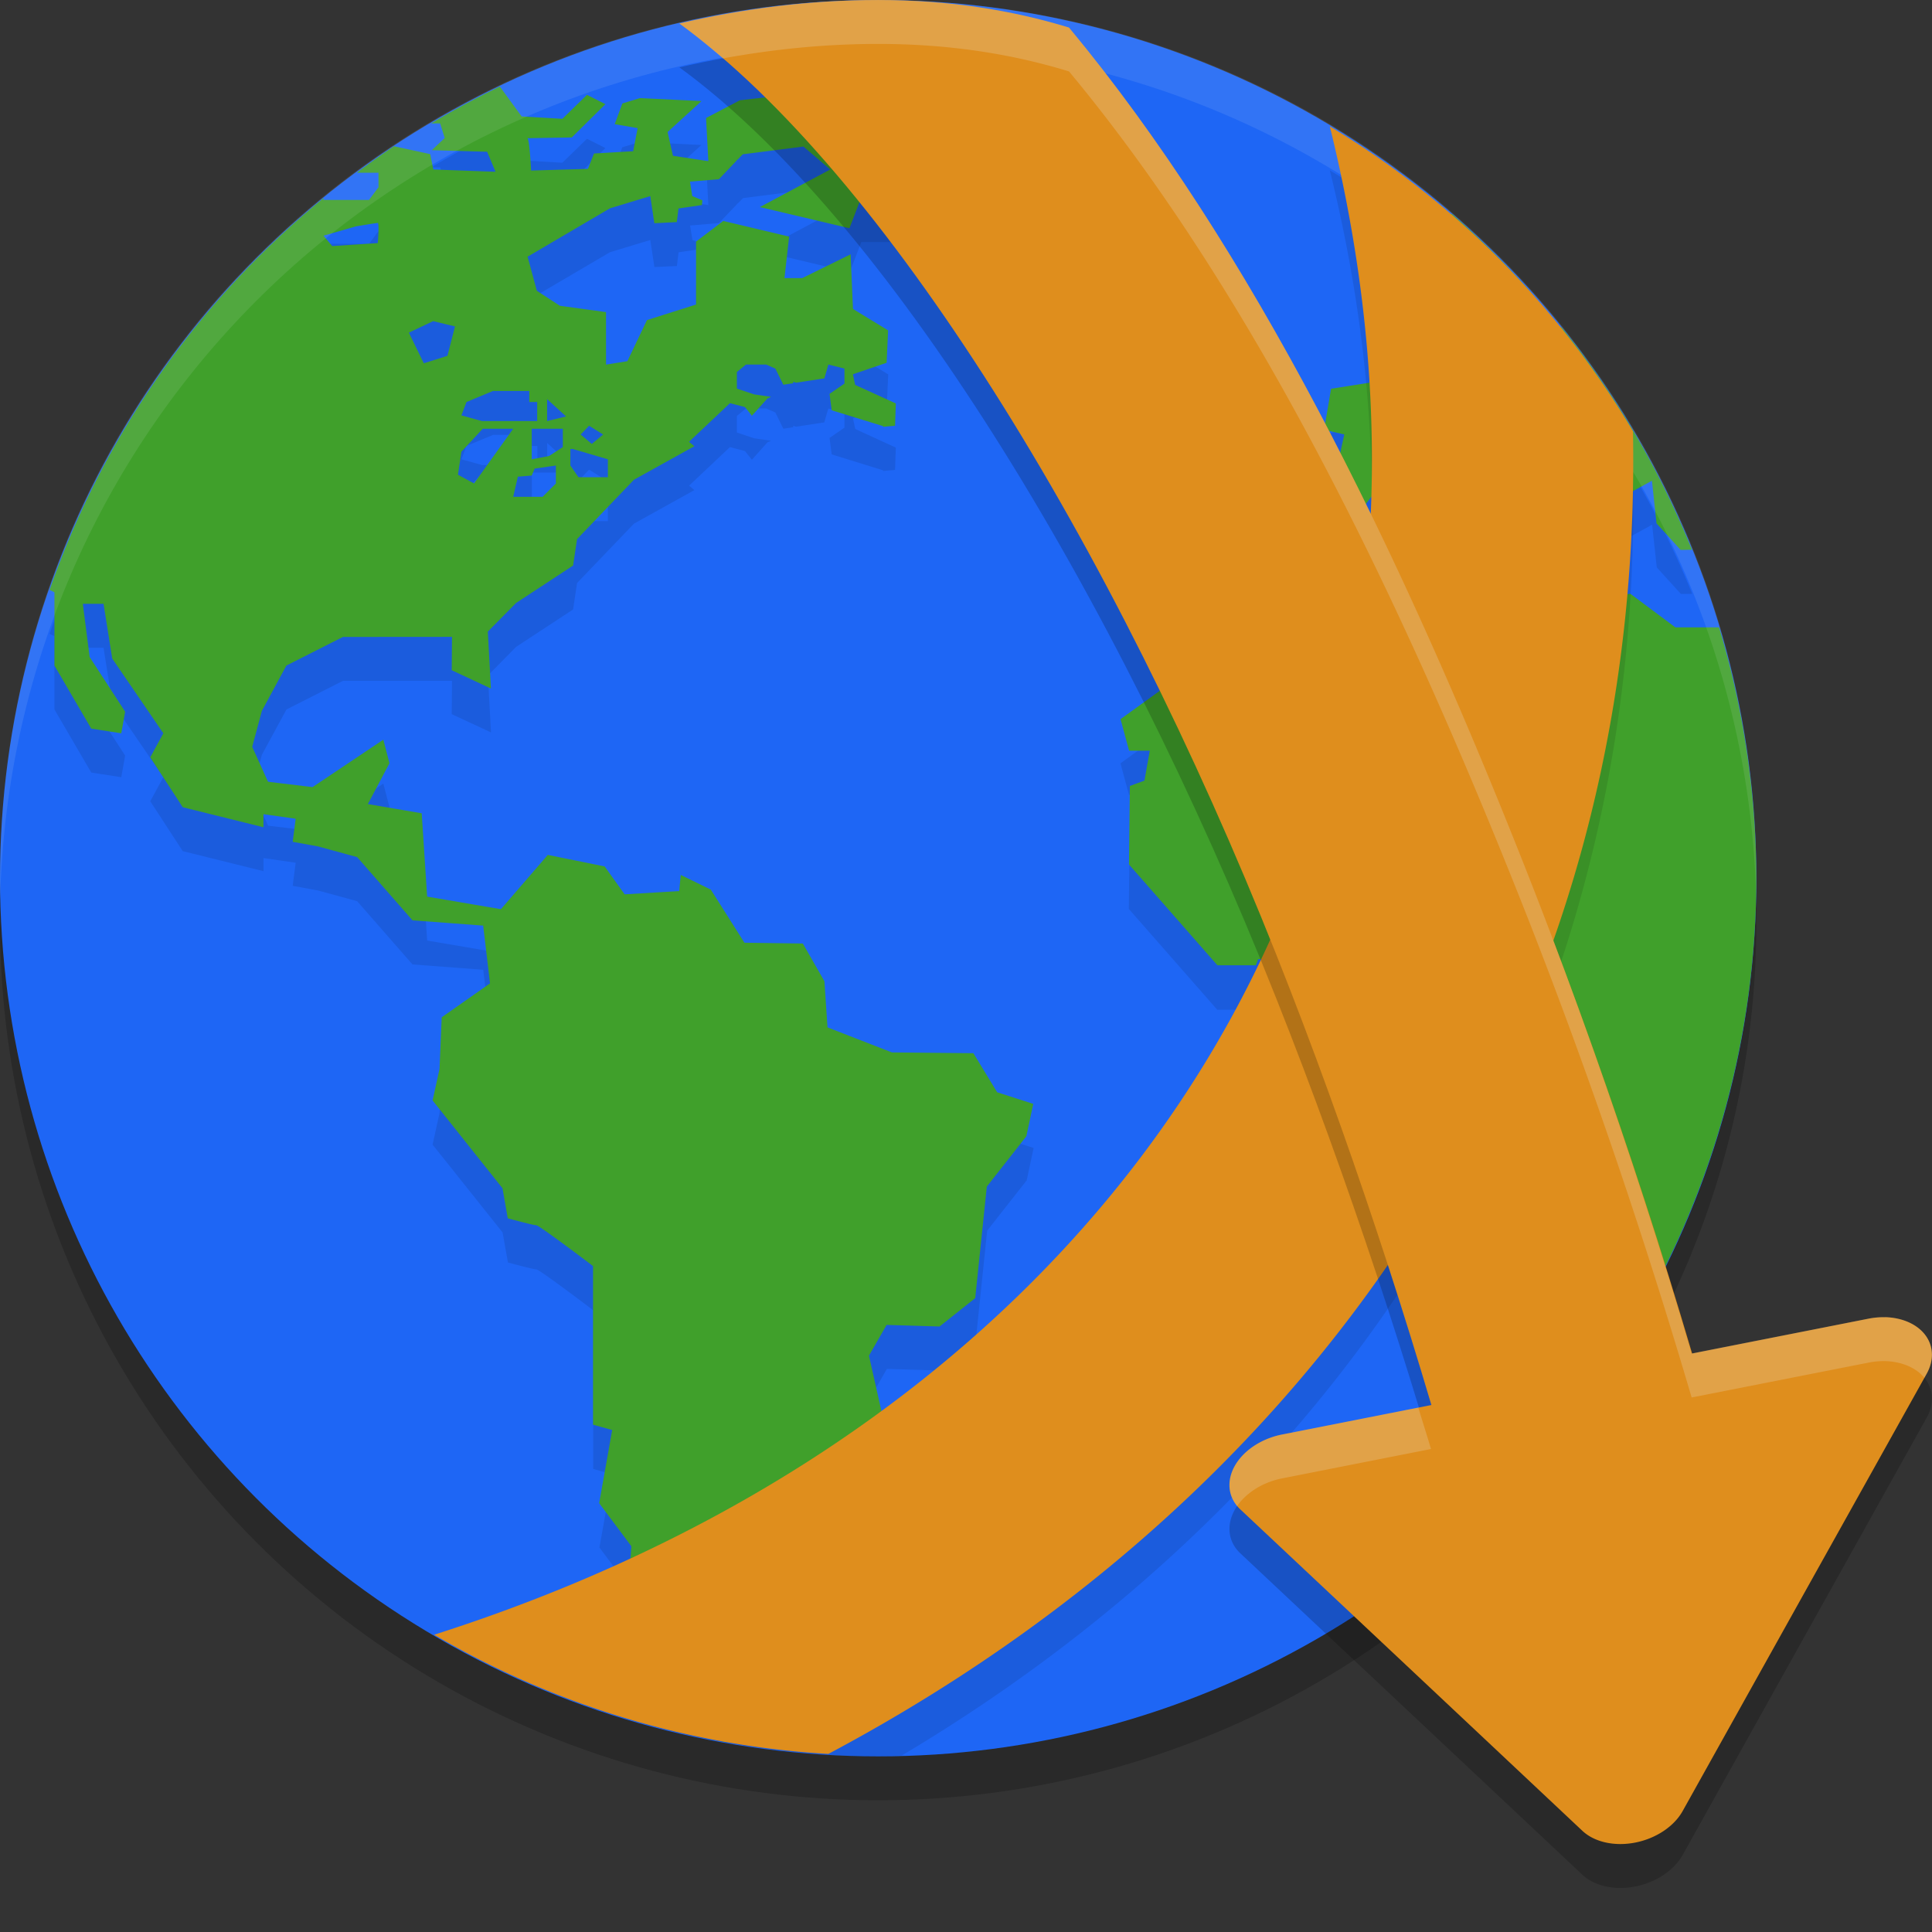 <svg xmlns="http://www.w3.org/2000/svg" width="22" height="22" version="1">
 <rect width="100%" height="100%" fill="#333333" stroke="none"/>
 <circle style="opacity:0.2" cx="10" cy="10.5" r="10"/>
 <circle style="fill:#1e66f5" cx="10" cy="10" r="10"/>
 <path style="opacity:0.1" d="M 5.692,1.486 A 10,10 0 0 0 4.91,1.906 H 5.013 L 5.064,2.072 4.917,2.21 5.547,2.228 5.643,2.455 4.935,2.429 4.899,2.254 4.486,2.164 A 10,10 0 0 0 4.063,2.467 h 0.247 v 0.165 L 4.202,2.777 H 3.685 V 2.755 A 10,10 0 0 0 0.565,7.218 l 0.055,0.026 V 8.079 L 1.039,8.797 1.381,8.85 1.425,8.604 1.021,7.982 0.943,7.376 H 1.179 L 1.278,7.999 1.86,8.85 1.711,9.124 2.081,9.692 3,9.92 V 9.771 l 0.367,0.053 -0.034,0.263 0.288,0.053 0.446,0.122 0.63,0.72 0.806,0.061 0.078,0.658 -0.551,0.386 -0.025,0.588 -0.079,0.359 0.797,1 0.061,0.342 c 0,0 0.289,0.079 0.324,0.079 0.035,0 0.647,0.465 0.647,0.465 v 1.807 l 0.219,0.062 -0.148,0.833 0.367,0.491 -0.067,0.826 0.423,0.745 a 10,10 0 0 0 1.072,0.211 l -0.158,-0.134 0.026,-0.193 0.082,-0.236 0.018,-0.241 -0.312,-0.01 -0.157,-0.197 0.259,-0.25 0.035,-0.187 -0.289,-0.083 0.018,-0.175 0.411,-0.062 0.626,-0.302 0.21,-0.386 0.656,-0.842 -0.148,-0.658 0.201,-0.351 0.604,0.019 0.406,-0.323 0.132,-1.27 0.45,-0.573 0.079,-0.369 -0.411,-0.132 -0.271,-0.445 -0.928,-0.01 L 9.423,12.199 9.389,11.674 9.142,11.244 8.477,11.234 8.094,10.63 7.752,10.463 7.734,10.646 7.113,10.684 6.886,10.366 6.238,10.235 5.704,10.853 4.864,10.71 4.803,9.761 4.189,9.656 4.435,9.191 4.365,8.923 3.56,9.463 3.053,9.402 2.872,9.004 2.982,8.595 3.262,8.079 3.905,7.753 5.147,7.752 5.144,8.132 5.591,8.34 5.556,7.692 5.877,7.366 6.526,6.94 6.571,6.639 7.219,5.963 7.907,5.581 7.847,5.53 8.312,5.091 8.483,5.136 8.562,5.235 8.739,5.037 8.782,5.019 8.589,4.991 8.391,4.925 V 4.736 l 0.104,-0.085 h 0.229 l 0.105,0.046 0.091,0.185 0.112,-0.017 v -0.017 l 0.031,0.011 0.323,-0.049 0.046,-0.158 0.184,0.046 v 0.172 l -0.17,0.117 0.025,0.187 0.584,0.181 c 0,0 9.5e-4,0.003 0.002,0.008 l 0.135,-0.012 0.009,-0.254 L 9.739,4.885 9.713,4.764 10.098,4.632 10.114,4.263 9.713,4.018 9.686,3.396 9.135,3.667 H 8.933 L 8.986,3.194 8.236,3.016 7.926,3.251 V 3.968 L 7.367,4.146 7.143,4.613 6.9,4.653 V 4.054 L 6.376,3.982 6.113,3.811 6.008,3.423 6.946,2.872 7.405,2.733 7.452,3.041 7.708,3.029 7.727,2.873 7.995,2.834 8,2.78 7.885,2.733 7.858,2.568 8.187,2.54 8.386,2.332 l 0.011,-0.015 0.003,9.75e-4 0.061,-0.062 0.691,-0.088 0.306,0.261 -0.802,0.428 1.02,0.241 0.132,-0.342 h 0.446 L 10.411,2.458 10.097,2.379 V 2.002 L 9.107,1.563 8.425,1.642 8.04,1.844 8.066,2.335 7.663,2.274 7.601,2.002 7.987,1.651 7.287,1.616 7.086,1.677 6.999,1.913 7.261,1.958 7.209,2.221 6.763,2.247 6.693,2.422 6.046,2.441 c 0,0 -0.018,-0.368 -0.044,-0.368 -0.026,5e-5 0.507,-0.009 0.507,-0.009 L 6.894,1.686 6.684,1.58 6.404,1.853 5.94,1.826 Z m 10.841,1.45 -0.318,0.125 -0.204,0.223 0.047,0.26 0.251,0.035 0.15,0.379 0.433,-0.175 0.071,0.506 h -0.13 l -0.355,-0.053 -0.394,0.066 -0.381,0.539 -0.545,0.086 -0.079,0.468 0.23,0.054 -0.066,0.301 -0.541,-0.108 -0.496,0.108 -0.105,0.276 0.086,0.581 0.291,0.137 0.488,-0.003 0.33,-0.029 0.101,-0.264 0.516,-0.671 0.34,0.069 0.334,-0.303 0.062,0.236 0.822,0.557 -0.101,0.135 -0.371,-0.02 0.143,0.202 0.229,0.05 L 17.637,6.592 17.631,6.27 17.75,6.21 17.654,6.109 17.105,5.802 16.962,5.395 h 0.456 l 0.146,0.145 0.393,0.34 0.017,0.41 0.407,0.434 0.151,-0.595 0.281,-0.154 0.053,0.486 0.275,0.303 0.128,-0.002 A 10,10 0 0 0 17.784,4.229 l -0.663,-0.006 -0.045,-0.15 0.395,-0.201 a 10,10 0 0 0 -0.937,-0.936 z m -12.231,0.104 c 0.019,0 0,0.229 0,0.229 L 3.783,3.302 3.685,3.184 4.052,3.078 c 0,0 0.23,-0.039 0.25,-0.039 z m 0.631,1.118 0.249,0.06 -0.086,0.335 -0.27,0.086 -0.17,-0.35 z M 5.615,4.952 h 0.413 v 0.126 H 6.119 V 5.295 H 5.489 L 5.254,5.23 5.312,5.078 Z m 0.616,0.093 0.217,0.197 -0.217,0.053 z M 6.708,5.348 6.868,5.448 6.739,5.555 6.612,5.448 Z M 5.497,5.381 H 5.845 L 5.398,6.005 5.215,5.906 5.254,5.644 Z m 0.559,0 H 6.409 V 5.591 L 6.252,5.693 6.056,5.73 Z M 6.495,5.612 H 6.521 L 6.922,5.73 V 5.934 H 6.587 L 6.495,5.801 Z M 6.33,5.801 V 6.006 L 6.18,6.157 H 5.845 l 0.053,-0.229 0.158,-0.014 0.032,-0.079 z M 16.74,6.67 15.558,6.762 15.192,6.959 H 14.723 L 14.493,6.936 13.924,7.253 V 7.85 l -1.165,0.842 0.097,0.359 h 0.236 l -0.062,0.342 -0.166,0.062 -0.01,0.895 1.007,1.148 h 0.437 l 0.027,-0.069 h 0.787 l 0.227,-0.211 h 0.447 l 0.244,0.246 0.666,0.069 -0.088,0.887 0.738,1.307 -0.389,0.745 0.026,0.351 0.306,0.307 v 0.844 l 0.353,0.476 A 10,10 0 0 0 19.987,10.257 10,10 0 0 0 19.575,7.644 H 19.078 L 18.566,7.262 18.028,7.315 V 7.644 H 17.857 L 17.674,7.512 16.74,7.275 Z"/>
 <path style="fill:#40a02b" d="M 5.692,0.986 A 10,10 0 0 0 4.91,1.405 h 0.102 l 0.052,0.167 -0.147,0.138 0.63,0.018 0.096,0.228 -0.709,-0.026 -0.035,-0.175 -0.413,-0.09 A 10,10 0 0 0 4.063,1.967 H 4.31 V 2.132 L 4.202,2.277 H 3.684 v -0.021 A 10,10 0 0 0 0.565,6.718 l 0.055,0.026 V 7.579 L 1.039,8.297 1.381,8.35 1.425,8.104 1.021,7.482 0.943,6.876 H 1.179 L 1.278,7.499 1.86,8.35 1.711,8.624 2.081,9.192 3,9.42 V 9.271 l 0.367,0.052 -0.034,0.263 0.288,0.052 0.446,0.122 0.63,0.72 0.805,0.06 0.078,0.658 -0.55,0.386 -0.025,0.588 -0.079,0.359 0.796,1 0.06,0.342 c 0,0 0.289,0.079 0.324,0.079 0.035,0 0.647,0.465 0.647,0.465 v 1.806 l 0.218,0.061 -0.148,0.833 0.367,0.491 -0.067,0.826 0.485,0.855 0.619,0.541 a 10,10 0 0 0 0.033,0.006 l 0.599,0.011 0.06,-0.202 -0.46,-0.388 0.026,-0.193 0.082,-0.236 0.018,-0.241 -0.311,-0.01 -0.157,-0.197 0.259,-0.25 0.035,-0.187 -0.289,-0.083 0.018,-0.175 0.411,-0.062 0.626,-0.301 0.21,-0.386 0.656,-0.841 -0.148,-0.658 0.201,-0.35 0.603,0.018 0.406,-0.323 0.132,-1.27 0.45,-0.573 0.079,-0.369 -0.411,-0.132 -0.271,-0.445 -0.928,-0.009 L 9.423,11.699 9.388,11.174 9.142,10.744 8.477,10.735 8.094,10.13 7.752,9.963 7.734,10.147 7.113,10.184 6.885,9.866 6.238,9.735 5.704,10.353 4.864,10.21 4.802,9.261 4.189,9.156 4.435,8.691 4.365,8.423 3.559,8.963 3.052,8.902 2.872,8.504 2.982,8.095 3.261,7.579 3.905,7.253 l 1.242,-10e-4 -0.003,0.38 0.446,0.208 -0.035,-0.648 L 5.877,6.866 6.526,6.44 6.571,6.139 7.219,5.463 7.907,5.081 7.846,5.031 8.312,4.591 l 0.171,0.044 0.079,0.099 0.177,-0.197 0.042,-0.018 -0.193,-0.028 L 8.391,4.425 V 4.236 l 0.104,-0.085 h 0.229 l 0.105,0.046 0.091,0.184 0.112,-0.017 v -0.017 l 0.032,0.011 0.323,-0.049 0.046,-0.158 0.183,0.046 v 0.171 l -0.17,0.117 0.025,0.187 0.584,0.18 c 0,0 10e-4,0.003 0.002,0.008 l 0.135,-0.012 0.009,-0.254 -0.463,-0.211 -0.026,-0.121 0.384,-0.131 0.017,-0.369 L 9.713,3.518 9.686,2.896 9.135,3.167 H 8.933 L 8.986,2.694 8.236,2.516 7.926,2.751 v 0.717 l -0.559,0.177 -0.223,0.468 -0.243,0.039 V 3.554 L 6.376,3.482 6.113,3.311 6.008,2.923 6.946,2.372 7.405,2.233 l 0.046,0.309 0.256,-0.013 0.019,-0.155 0.267,-0.039 0.005,-0.054 -0.115,-0.048 -0.026,-0.165 0.329,-0.027 0.198,-0.208 0.011,-0.015 0.003,9.5e-4 0.06,-0.062 0.691,-0.088 0.305,0.261 -0.801,0.428 1.02,0.241 0.131,-0.342 h 0.446 L 10.411,1.958 10.096,1.879 V 1.502 L 9.107,1.063 8.425,1.142 8.04,1.344 l 0.026,0.491 -0.403,-0.061 -0.061,-0.271 0.386,-0.352 -0.7,-0.034 -0.201,0.061 -0.087,0.236 0.261,0.045 -0.051,0.263 -0.446,0.026 -0.069,0.175 -0.647,0.019 c 0,0 -0.018,-0.368 -0.044,-0.368 -0.026,5e-5 0.507,-0.009 0.507,-0.009 L 6.894,1.186 6.684,1.08 6.404,1.353 5.94,1.326 Z M 16.533,2.436 16.215,2.561 16.01,2.783 l 0.047,0.26 0.251,0.035 0.15,0.379 0.432,-0.175 0.071,0.506 h -0.13 l -0.355,-0.052 -0.393,0.066 -0.381,0.539 -0.545,0.086 -0.079,0.467 0.23,0.053 -0.067,0.301 -0.541,-0.108 -0.496,0.108 -0.105,0.276 0.086,0.581 0.291,0.136 0.488,-0.003 0.33,-0.029 0.1,-0.263 0.515,-0.671 0.34,0.069 0.334,-0.302 0.062,0.236 0.822,0.556 -0.1,0.134 -0.371,-0.019 0.142,0.202 0.228,0.049 0.266,-0.111 -0.005,-0.322 0.119,-0.059 L 17.654,5.609 17.105,5.302 16.962,4.895 h 0.456 l 0.145,0.144 0.392,0.34 0.017,0.41 0.407,0.433 0.151,-0.594 0.281,-0.154 0.052,0.486 0.275,0.302 0.128,-0.002 a 10,10 0 0 0 -1.484,-2.532 l -0.663,-0.006 -0.045,-0.15 0.394,-0.201 A 10,10 0 0 0 16.533,2.436 Z M 4.302,2.539 c 0.019,0 0,0.229 0,0.229 L 3.783,2.802 3.684,2.684 4.052,2.578 c 0,0 0.23,-0.039 0.25,-0.039 z m 0.63,1.118 0.249,0.06 -0.086,0.335 -0.269,0.085 -0.17,-0.349 z m 0.682,0.795 h 0.413 v 0.126 h 0.09 V 4.795 H 5.489 L 5.254,4.73 5.312,4.578 Z m 0.616,0.093 0.216,0.197 -0.216,0.053 z M 6.708,4.848 6.868,4.948 6.739,5.055 6.612,4.948 Z m -1.211,0.034 H 5.844 L 5.398,5.505 5.215,5.406 l 0.039,-0.262 z m 0.558,0 H 6.409 V 5.091 L 6.252,5.193 6.055,5.23 Z M 6.495,5.112 h 0.026 L 6.922,5.23 V 5.434 H 6.587 L 6.495,5.301 Z M 6.33,5.301 V 5.506 L 6.179,5.657 h -0.335 l 0.053,-0.229 0.158,-0.013 0.033,-0.079 z m 10.41,0.869 -1.181,0.091 -0.366,0.197 h -0.469 l -0.23,-0.024 -0.569,0.317 v 0.596 l -1.165,0.842 0.097,0.359 h 0.236 l -0.061,0.341 -0.166,0.061 -0.01,0.894 1.007,1.148 h 0.437 l 0.027,-0.07 h 0.787 l 0.226,-0.21 h 0.447 l 0.244,0.246 0.666,0.069 -0.088,0.887 0.738,1.306 -0.388,0.745 0.026,0.351 0.305,0.306 v 0.843 l 0.402,0.542 v 0.369 A 10,10 0 0 0 20,10 10,10 0 0 0 19.575,7.144 H 19.078 L 18.566,6.762 18.028,6.815 V 7.144 H 17.857 L 17.674,7.012 16.74,6.775 Z"/>
 <path style="opacity:0.1;fill:#eff1f5" d="m 10,2.4942526e-4 c -5.539,0 -9.999,4.46 -9.999,10 0,0.084 -0.002,0.167 0,0.25 C 0.133,4.827 4.544,0.5 10,0.5 c 5.455,0 9.867,4.327 9.999,9.75 0.002,-0.083 0,-0.166 0,-0.25 0,-5.54 -4.459,-10 -9.999,-10 z"/>
 <path style="opacity:0.1" d="m 15.143,1.94 c 0.928,3.762 0.465,7.138 -1.016,9.95 -1.653,3.141 -4.635,5.628 -8.62,7.031 a 10,10 0 0 0 4.492,1.079 10,10 0 0 0 0.27,-0.01 c 2.821,-1.679 5.068,-3.956 6.514,-6.703 1.239,-2.353 1.865,-5.026 1.812,-7.876 A 10,10 0 0 0 15.143,1.94 Z"/>
 <path style="fill:#df8e1d" d="m 15.143,1.44 c 0.928,3.762 0.465,7.138 -1.016,9.95 -1.731,3.288 -4.915,5.864 -9.184,7.225 a 10,10 0 0 0 4.49,1.357 c 3.218,-1.711 5.762,-4.17 7.35,-7.184 1.239,-2.353 1.865,-5.026 1.812,-7.876 A 10,10 0 0 0 15.143,1.44 Z"/>
 <path style="opacity:0.2" d="m 10,0.5 c -0.78,0 -1.535,0.098 -2.264,0.267 C 10.074,2.469 12.676,6.692 14.535,11.374 c 0.825,2.077 1.531,4.241 2.096,6.281 0.549,1.985 0.346,0.686 0.16,-0.025 l 2.837,-0.451 C 19.019,14.947 18.242,12.58 17.323,10.267 15.921,6.736 14.26,3.328 12.173,0.814 11.517,0.613 10.799,0.5 10,0.5 Z M 19.628,17.179 c 0.84,3.078 -0.132,-2.076 0,0 z"/>
 <path style="fill:#df8e1d" d="m 10,2.4942526e-4 c -0.78,0 -1.535,0.098 -2.264,0.267 C 10.074,1.969 12.676,6.192 14.535,10.874 c 0.825,2.077 1.531,4.241 2.096,6.281 0.549,1.985 0.346,0.686 0.16,-0.025 l 2.837,-0.451 C 19.019,14.447 18.242,12.08 17.323,9.767 15.921,6.236 14.26,2.828 12.173,0.314 11.517,0.113 10.799,2.4942526e-4 10,2.4942526e-4 Z M 19.628,16.679 c 0.84,3.078 -0.132,-2.076 0,0 z"/>
 <path style="opacity:0.2" d="m 21.467,15.5 a 0.495,0.674 74.339 0 0 -0.194,0.017 L 17.936,16.176 14.599,16.835 a 0.495,0.674 74.339 0 0 -0.454,0.243 0.495,0.674 74.339 0 0 -0.022,0.609 l 1.948,1.83 1.948,1.831 a 0.495,0.674 74.339 0 0 1.142,-0.226 l 1.389,-2.49 1.39,-2.49 a 0.495,0.674 74.339 0 0 -0.473,-0.643 z"/>
 <path style="fill:#df8e1d" d="m 21.467,15 a 0.495,0.674 74.339 0 0 -0.194,0.017 l -3.337,0.659 -3.337,0.659 a 0.495,0.674 74.339 0 0 -0.454,0.243 0.495,0.674 74.339 0 0 -0.022,0.609 l 1.948,1.83 1.948,1.831 a 0.495,0.674 74.339 0 0 1.142,-0.226 l 1.389,-2.49 1.39,-2.49 a 0.495,0.674 74.339 0 0 -0.473,-0.643 z"/>
 <path style="opacity:0.2;fill:#eff1f5" d="m 10,2.4942526e-4 c -0.78,0 -1.535,0.098 -2.264,0.267 0.164,0.119 0.33,0.255 0.496,0.398 0.574,-0.105 1.163,-0.165 1.768,-0.165 0.799,0 1.518,0.112 2.173,0.313 2.088,2.514 3.748,5.923 5.15,9.453 0.747,1.882 1.395,3.796 1.94,5.647 l 2.01,-0.396 a 0.495,0.674 74.339 0 1 0.194,-0.018 0.495,0.674 74.339 0 1 0.446,0.19 l 0.026,-0.047 a 0.495,0.674 74.339 0 0 -0.473,-0.644 0.495,0.674 74.339 0 0 -0.194,0.018 l -2.01,0.396 C 18.718,13.563 18.07,11.649 17.323,9.767 15.921,6.236 14.26,2.828 12.173,0.314 11.517,0.113 10.799,2.4942526e-4 10,2.4942526e-4 Z M 16.151,16.028 14.598,16.335 a 0.495,0.674 74.339 0 0 -0.454,0.244 0.495,0.674 74.339 0 0 -0.057,0.571 0.495,0.674 74.339 0 1 0.057,-0.071 0.495,0.674 74.339 0 1 0.454,-0.244 l 1.697,-0.335 c -0.046,-0.156 -0.097,-0.315 -0.145,-0.472 z"/>
</svg>
